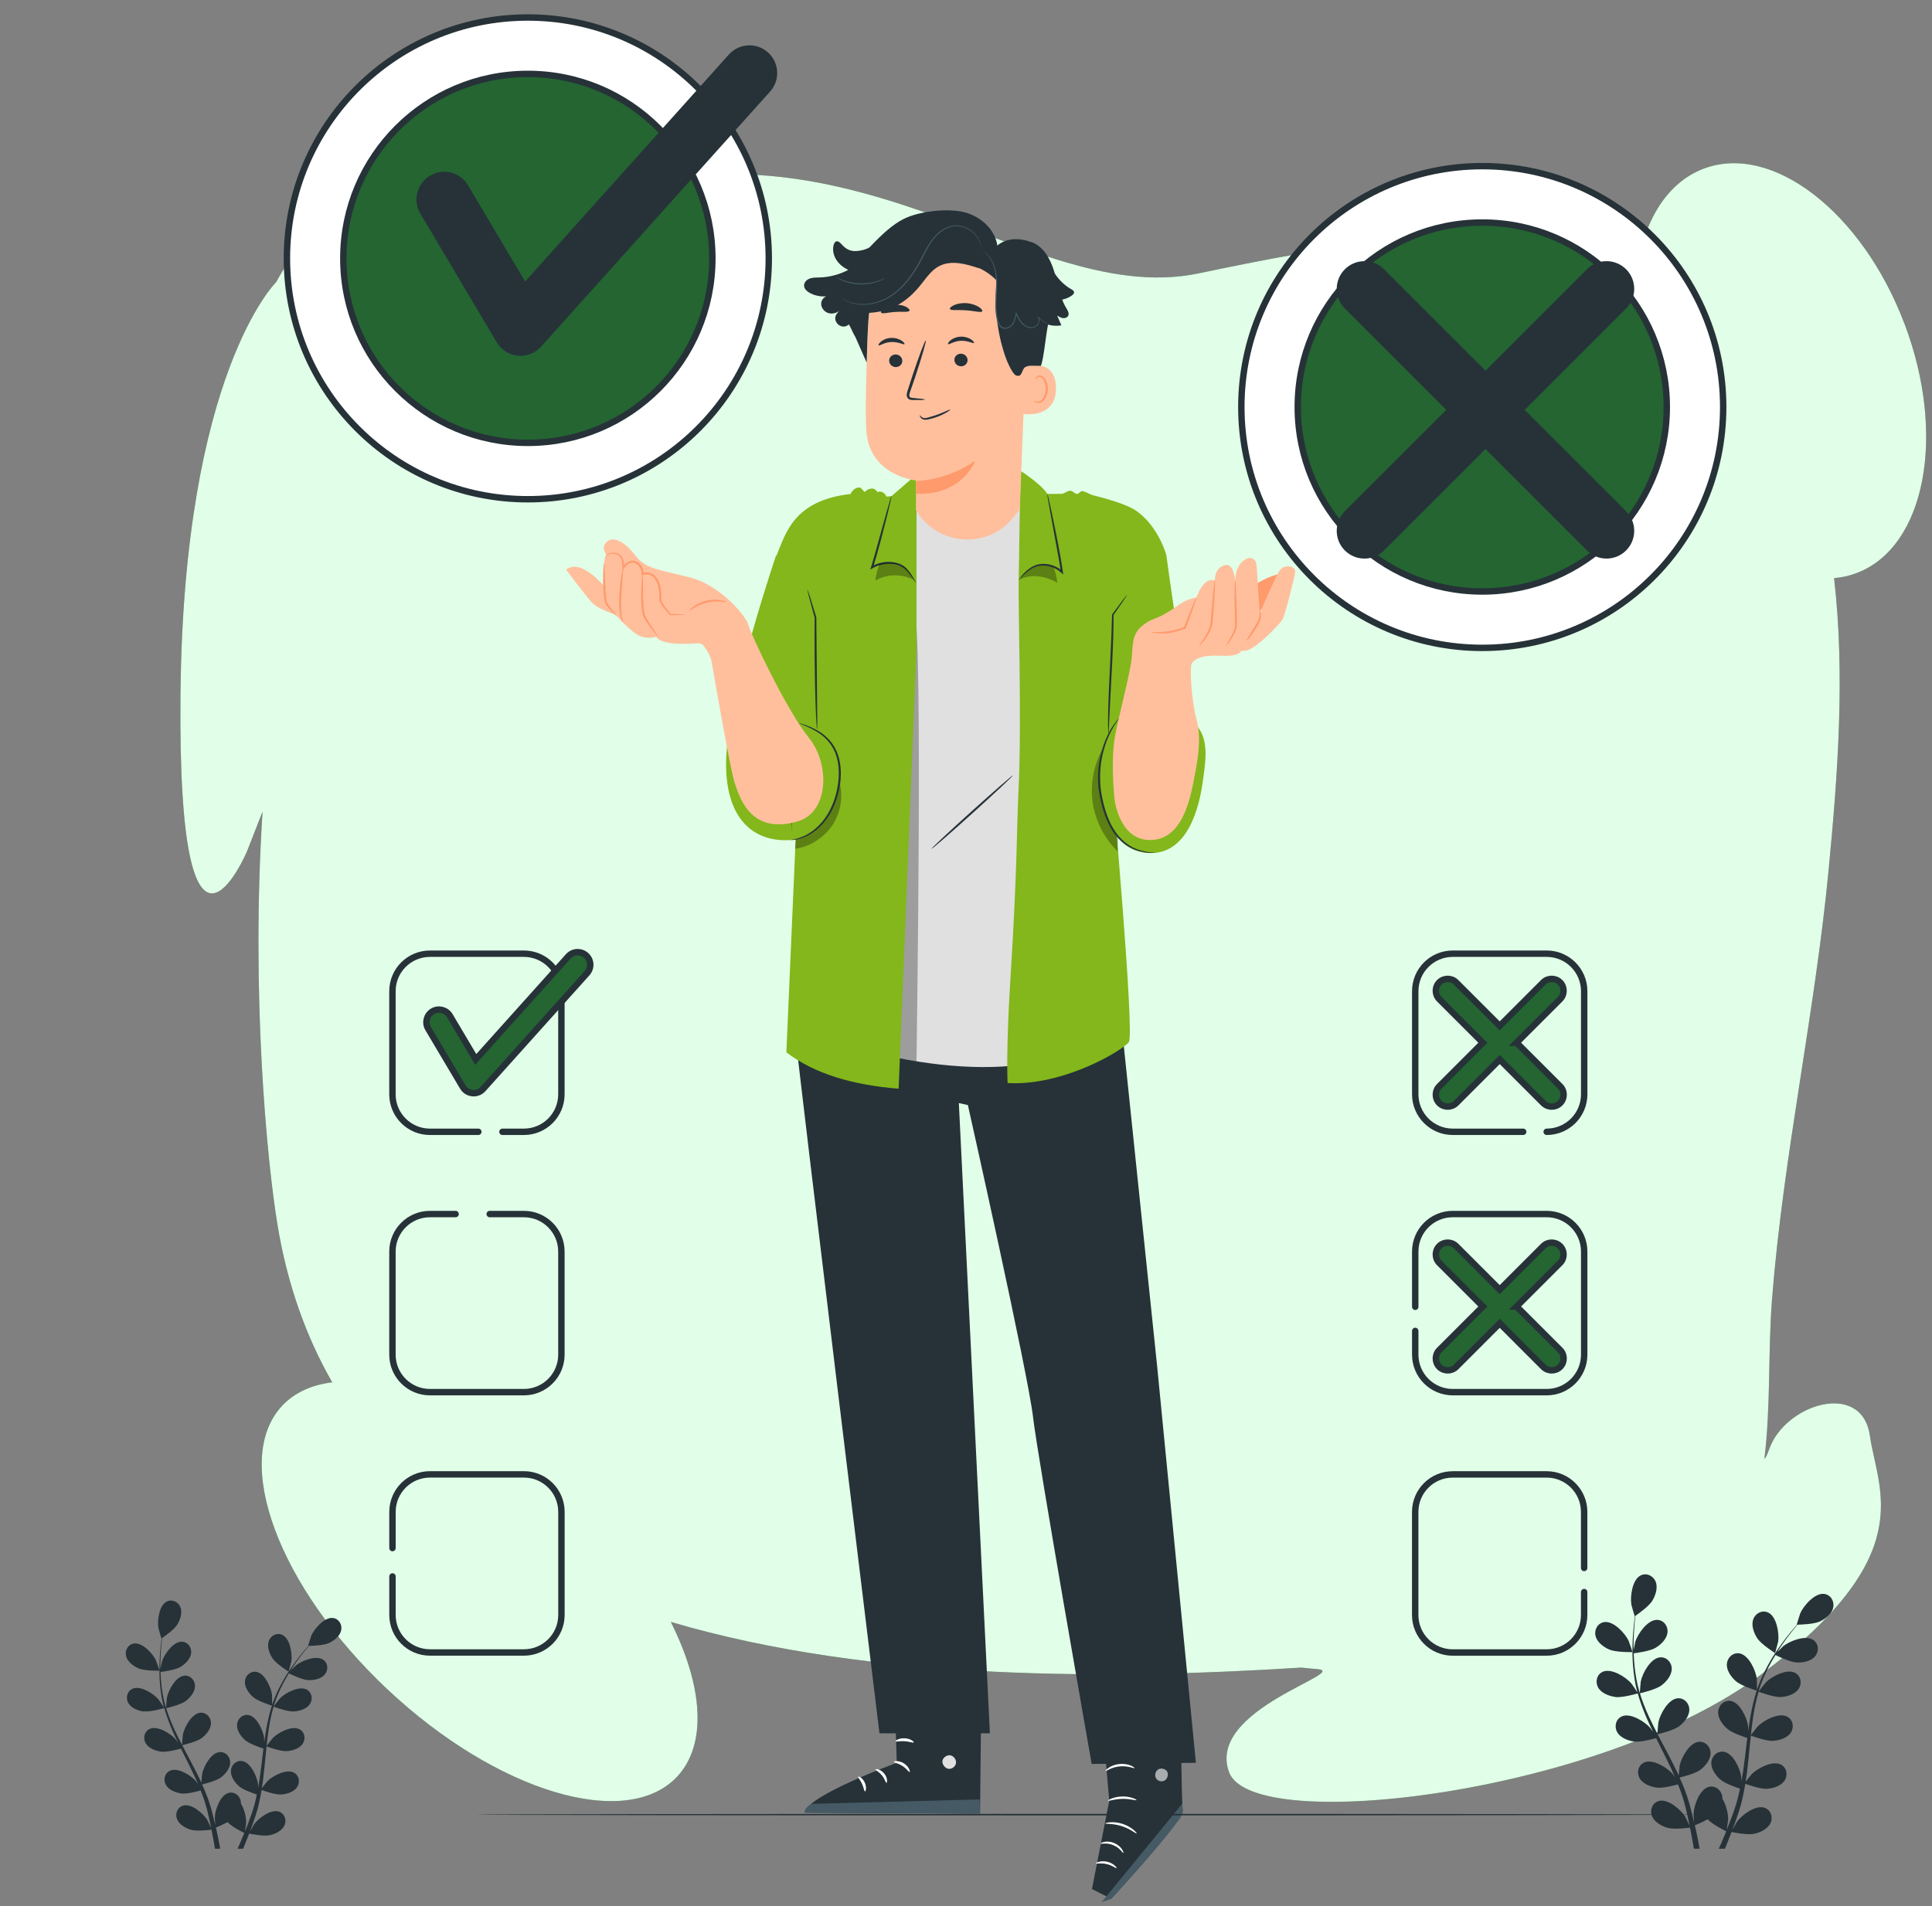 <svg width="381" height="376" viewBox="0 0 381 376" fill="none" xmlns="http://www.w3.org/2000/svg">
<rect x="0" y="0" width="381" height="376" fill="#808080" stroke="none"/>
<g clip-path="url(#clip0_141_5268)">
<path d="M375.568 63.863C367.235 41.834 349.496 28.142 335.957 33.277C328.935 35.94 324.425 43.155 322.864 52.543C295.878 41.614 260.55 48.886 236.393 53.921C200.158 61.477 162.412 13.108 101.02 45.861C96.24 48.41 91.899 51.57 87.956 55.249C87.956 48.587 86.36 42.125 81.076 38.454C68.203 29.499 54.479 55.625 54.479 55.625C54.479 55.625 36.209 73.499 35.592 136.93C34.975 200.36 48.706 167.942 48.706 167.942L51.777 160.095C49.465 195.879 52.628 228.88 54.72 241.584C56.664 253.408 60.38 263.698 65.515 272.667C61.486 273.171 58.096 274.677 55.642 277.297C45.614 287.999 54.926 313.053 76.43 333.257C97.942 353.461 123.503 361.159 133.532 350.457C139.532 344.051 138.603 332.504 132.283 319.935C172.377 331.759 220.159 331.261 256.635 328.939C257.848 329.074 258.869 329.174 259.621 329.223C266.933 329.749 237.691 337.063 242.393 349.612C247.096 362.16 316.013 353.794 347.347 330.267C378.675 306.74 370.32 294.192 368.752 283.213C367.185 272.234 352.043 276.942 348.908 285.826C348.482 287.041 348.17 287.63 347.95 287.737C349.22 277.319 348.667 266.333 349.44 256.44C351.653 228.098 357.873 200.083 360.596 171.762C362.383 153.221 363.915 133.209 361.688 114.042C363.206 113.907 364.703 113.587 366.142 113.04C379.689 107.906 383.909 85.877 375.575 63.856L375.568 63.863Z" fill="#246532"/>
<path d="M375.568 63.863C367.235 41.834 349.496 28.142 335.957 33.277C328.935 35.94 324.425 43.155 322.864 52.543C295.878 41.614 260.55 48.886 236.393 53.921C200.158 61.477 162.412 13.108 101.02 45.861C96.24 48.41 91.899 51.57 87.956 55.249C87.956 48.587 86.36 42.125 81.076 38.454C68.203 29.499 54.479 55.625 54.479 55.625C54.479 55.625 36.209 73.499 35.592 136.93C34.975 200.36 48.706 167.942 48.706 167.942L51.777 160.095C49.465 195.879 52.628 228.88 54.72 241.584C56.664 253.408 60.38 263.698 65.515 272.667C61.486 273.171 58.096 274.677 55.642 277.297C45.614 287.999 54.926 313.053 76.43 333.257C97.942 353.461 123.503 361.159 133.532 350.457C139.532 344.051 138.603 332.504 132.283 319.935C172.377 331.759 220.159 331.261 256.635 328.939C257.848 329.074 258.869 329.174 259.621 329.223C266.933 329.749 237.691 337.063 242.393 349.612C247.096 362.16 316.013 353.794 347.347 330.267C378.675 306.74 370.32 294.192 368.752 283.213C367.185 272.234 352.043 276.942 348.908 285.826C348.482 287.041 348.17 287.63 347.95 287.737C349.22 277.319 348.667 266.333 349.44 256.44C351.653 228.098 357.873 200.083 360.596 171.762C362.383 153.221 363.915 133.209 361.688 114.042C363.206 113.907 364.703 113.587 366.142 113.04C379.689 107.906 383.909 85.877 375.575 63.856L375.568 63.863Z" fill="#E1FFE8"/>
<path d="M176.301 329.929L176.848 347.725C176.848 347.725 158.942 354.256 158.724 357.56L193.269 357.74L193.558 329.976L176.301 329.937V329.929Z" fill="#263238"/>
<path d="M187.535 346.287C188.199 346.475 188.66 347.225 188.503 347.904C188.347 348.576 187.582 349.053 186.91 348.881C186.238 348.709 185.66 347.818 185.894 347.162C186.129 346.506 187.05 346.006 187.66 346.334" fill="#E0E0E0"/>
<path d="M193.269 357.74L193.191 354.943L160.099 355.818C160.099 355.818 158.56 356.482 158.724 357.56L193.269 357.74Z" fill="#455A64"/>
<path d="M176.285 347.544C176.285 347.716 177.137 347.794 177.957 348.341C178.801 348.865 179.223 349.599 179.379 349.536C179.535 349.505 179.285 348.497 178.278 347.849C177.27 347.193 176.246 347.388 176.285 347.544Z" fill="white"/>
<path d="M172.653 349.029C172.614 349.193 173.34 349.482 173.911 350.201C174.504 350.904 174.645 351.669 174.809 351.669C174.965 351.701 175.09 350.709 174.364 349.834C173.645 348.951 172.653 348.873 172.653 349.037V349.029Z" fill="white"/>
<path d="M170.574 353.357C170.73 353.396 170.965 352.552 170.535 351.623C170.113 350.693 169.316 350.326 169.246 350.467C169.152 350.607 169.66 351.099 169.996 351.873C170.355 352.631 170.402 353.341 170.566 353.357H170.574Z" fill="white"/>
<path d="M176.613 343.474C176.684 343.631 177.457 343.396 178.41 343.474C179.363 343.521 180.105 343.849 180.191 343.701C180.293 343.576 179.566 342.951 178.442 342.889C177.317 342.81 176.528 343.349 176.606 343.482L176.613 343.474Z" fill="white"/>
<path d="M219.127 374.544C222.205 371.185 233.47 358.779 233.244 357.217C232.986 355.404 232.775 334.444 232.775 334.444L216.885 333.757L218.752 355.217L215.339 372.622" fill="#263238"/>
<path d="M217.23 375.239L233.151 355.771L233.205 356.685C233.252 357.475 233.026 358.256 232.557 358.889C231.291 360.584 227.706 365.177 219.183 374.552" fill="#455A64"/>
<g opacity="0.6">
<path d="M228.291 349.115C227.775 349.522 227.65 350.35 228.041 350.881C228.424 351.412 229.268 351.545 229.791 351.146C230.314 350.748 230.494 349.764 230.049 349.279C229.603 348.795 228.611 348.693 228.205 349.201" fill="white"/>
</g>
<path d="M221.541 365.528C221.424 365.599 220.869 364.497 219.549 363.974C218.244 363.411 217.08 363.786 217.041 363.661C217.018 363.607 217.283 363.427 217.775 363.325C218.267 363.216 219.002 363.247 219.721 363.544C220.439 363.849 220.978 364.349 221.252 364.771C221.533 365.2 221.588 365.513 221.533 365.536L221.541 365.528Z" fill="white"/>
<path d="M220.19 368.505C220.096 368.606 219.362 367.95 218.229 367.7C217.104 367.427 216.159 367.7 216.112 367.567C216.042 367.458 217.05 366.943 218.339 367.239C219.628 367.528 220.307 368.435 220.198 368.505H220.19Z" fill="white"/>
<path d="M224.15 361.661C224.057 361.771 222.932 360.755 221.205 360.216C219.486 359.654 217.979 359.818 217.971 359.677C217.932 359.568 219.51 359.162 221.354 359.763C223.205 360.349 224.252 361.591 224.158 361.654L224.15 361.661Z" fill="white"/>
<path d="M224.127 355.084C224.08 355.217 222.861 354.795 221.307 354.842C219.76 354.865 218.557 355.334 218.502 355.201C218.44 355.099 219.635 354.396 221.299 354.365C222.963 354.326 224.189 354.974 224.127 355.084Z" fill="white"/>
<path d="M223.736 348.771C223.681 348.896 222.439 348.263 220.806 348.435C219.174 348.576 218.088 349.451 218.002 349.334C217.963 349.295 218.182 349.006 218.658 348.685C219.135 348.365 219.885 348.053 220.76 347.959C221.635 347.873 222.439 348.037 222.963 348.256C223.494 348.474 223.759 348.709 223.736 348.763V348.771Z" fill="white"/>
<path d="M220.776 347.24C220.776 347.24 220.682 346.959 220.698 346.428C220.714 345.904 220.815 345.131 221.206 344.256C221.409 343.842 221.62 343.311 222.206 342.99C222.495 342.826 222.94 342.857 223.213 343.123C223.487 343.381 223.588 343.732 223.612 344.068C223.674 345.435 222.589 346.826 221.065 347.123C219.534 347.389 218.081 346.599 217.393 345.459C217.237 345.162 217.128 344.795 217.268 344.42C217.409 344.045 217.839 343.865 218.151 343.904C218.8 343.959 219.222 344.303 219.612 344.553C220.393 345.1 220.893 345.701 221.19 346.131C221.487 346.568 221.589 346.842 221.565 346.849C221.495 346.912 220.956 345.826 219.425 344.826C219.042 344.6 218.597 344.311 218.136 344.295C217.909 344.287 217.722 344.389 217.651 344.576C217.581 344.756 217.643 345.021 217.776 345.256C218.354 346.185 219.682 346.904 220.971 346.662C222.26 346.428 223.213 345.201 223.167 344.1C223.151 343.834 223.065 343.576 222.917 343.428C222.768 343.279 222.549 343.256 222.362 343.35C221.956 343.545 221.706 344.014 221.495 344.404C220.69 346.045 220.862 347.256 220.768 347.24H220.776Z" fill="white"/>
<path d="M158.607 182.357C158.607 182.357 155.99 192.497 156.935 204.856C157.302 209.637 173.434 341.904 173.434 341.904H195.214L189.09 217.59L190.871 217.98C190.871 217.98 202.761 271.001 203.73 279.587C204.605 287.305 215.284 347.951 215.284 347.951L235.837 347.724L228.189 269.447L220.783 198.302L218.002 177.592L158.599 182.365L158.607 182.357Z" fill="#263238"/>
<path d="M161.129 204.357C181.207 211.279 207.588 214.755 221.119 201.42L216.736 100.347H165.606L161.129 204.357Z" fill="#E0E0E0"/>
<path d="M199.76 152.937C199.839 153.023 196.3 156.335 191.87 160.335C187.433 164.343 183.777 167.514 183.707 167.436C183.628 167.35 187.167 164.038 191.605 160.038C196.042 156.038 199.698 152.859 199.768 152.937H199.76Z" fill="#263238"/>
<path opacity="0.3" d="M180.738 209.356C180.738 209.356 182.027 124.477 180.324 120.337C178.621 116.197 172.535 208.122 173.067 208.122L180.738 209.356Z" fill="black"/>
<path d="M159.544 121.783L156.95 164.585L155.075 207.583C160.63 211.825 168.192 214.036 177.215 214.755L180.746 127.884V94.558L180.121 94.136L175.809 97.862L174.824 97.964C174.137 96.542 173.043 97.073 173.043 97.073C172.699 96.495 172.207 96.393 172.207 96.393C171.168 96.237 170.528 97.073 170.528 97.073L169.739 96.229C168.457 95.862 167.723 97.448 167.723 97.448C156.45 98.698 154.927 105.323 153.161 109.526L159.552 121.783H159.544Z" fill="#83B71B"/>
<path d="M162.841 122.626C162.724 122.986 161.763 147.086 161.763 147.086C161.763 147.086 164.403 149.844 163.442 153.437C162.481 157.031 160.732 165.327 155.974 165.695C149.302 166.202 143.061 162.312 143.186 150.32C143.303 138.329 153.052 109.525 153.052 109.525L164.528 117.666L162.849 122.626H162.841Z" fill="#83B71B"/>
<path d="M201.401 92.964C201.401 92.964 205.385 95.55 206.541 97.432L209.424 97.409C209.932 97.354 210.471 96.776 211.119 96.8C211.502 96.815 211.971 97.401 212.392 97.44C212.752 97.472 213.049 96.831 213.424 96.878C214.228 96.979 214.822 97.518 215.673 97.729C218.9 98.526 222.486 99.62 224.173 100.831C228.54 103.963 230.009 109.518 230.009 109.518C230.009 109.518 218.212 122.244 219.033 122.845C219.853 123.447 219.408 155.344 219.408 155.344C219.408 155.344 223.775 203.966 222.611 205.56C221.447 207.154 209.728 214.263 198.706 213.638C198.706 213.638 198.346 207.466 199.268 192.951C200.643 171.132 200.487 163.281 200.877 155.43C201.502 142.758 200.768 118.853 200.885 114.885C200.971 112.018 201.127 93.034 201.401 92.972V92.964Z" fill="#83B71B"/>
<g opacity="0.3">
<path d="M217.706 147.282C215.776 150.501 214.972 154.368 215.464 158.086C215.948 161.805 217.729 165.336 220.424 167.945V162.992L218.104 148.423L217.706 147.282Z" fill="black"/>
</g>
<path d="M230.009 109.51C230.009 109.51 234.134 140.625 236.282 143.492C238.43 146.367 237.72 150.422 237.165 154.367C236.556 158.687 234.399 168.944 226.189 168.241C221.884 167.874 219.33 164.757 217.861 160.109C215.314 152.047 218.619 142.524 218.611 140.336C218.603 138.149 216.018 121.829 216.322 120.97C216.627 120.111 230.009 109.51 230.009 109.51Z" fill="#83B71B"/>
<path d="M180.598 114.97C180.598 114.97 180.418 114.743 180.137 114.306C179.848 113.876 179.442 113.236 178.801 112.572C178.481 112.244 178.09 111.915 177.614 111.665C177.145 111.408 176.567 111.298 175.957 111.228C174.731 111.111 173.325 111.353 172.075 112.087L171.622 112.353L171.778 111.853C171.973 111.236 172.169 110.587 172.356 109.923C173.278 106.627 174.106 103.642 174.739 101.377C175.036 100.346 175.278 99.479 175.481 98.791C175.661 98.182 175.778 97.846 175.801 97.854C175.825 97.854 175.77 98.205 175.629 98.83C175.497 99.455 175.286 100.346 175.012 101.447C174.465 103.65 173.7 106.697 172.747 110.033C172.559 110.697 172.356 111.353 172.161 111.978L171.864 111.744C174.544 110.181 177.809 110.775 178.996 112.384C179.637 113.103 180.012 113.775 180.262 114.228C180.512 114.689 180.621 114.954 180.598 114.962V114.97Z" fill="#263238"/>
<g opacity="0.3">
<path d="M203.667 111.916C204.925 111.345 206.409 111.345 207.737 111.728L207.753 111.791C208.128 112.822 208.386 113.884 208.534 114.97C206.284 113.65 203.417 113.103 201.113 114.314C201.878 113.212 202.417 112.478 203.675 111.908L203.667 111.916Z" fill="black"/>
</g>
<path d="M200.877 114.479C200.877 114.479 200.987 114.229 201.284 113.83C201.581 113.44 202.057 112.885 202.768 112.323C203.127 112.041 203.549 111.768 204.057 111.549C204.565 111.33 205.166 111.221 205.783 111.229C207.026 111.229 208.432 111.682 209.549 112.674L209.221 112.846C209.096 111.963 208.932 111.034 208.768 110.073C208.135 106.627 207.572 103.51 207.135 101.143C206.947 100.065 206.791 99.151 206.658 98.433C206.557 97.792 206.51 97.433 206.533 97.425C206.565 97.425 206.658 97.769 206.807 98.401C206.955 99.034 207.166 99.948 207.408 101.089C207.893 103.362 208.533 106.502 209.158 110.002C209.322 110.963 209.486 111.893 209.604 112.791L209.674 113.33L209.275 112.963C208.244 112.033 206.94 111.58 205.776 111.565C204.588 111.502 203.627 112.01 202.916 112.526C201.495 113.58 200.924 114.526 200.87 114.471L200.877 114.479Z" fill="#263238"/>
<g opacity="0.3">
<path d="M165.474 154.016C162.857 153.75 160.146 154.774 158.349 156.688C156.553 158.602 155.717 161.383 156.146 163.969C156.279 163.898 157.029 163.602 157.029 163.602L156.803 167.43C159.763 167.023 162.638 165.133 164.255 162.617C165.872 160.102 166.333 156.875 165.474 154.008V154.016Z" fill="black"/>
</g>
<path d="M155.975 165.694C158.389 165.483 160.654 164.132 162.279 162.202C163.904 160.273 164.904 157.812 165.357 155.265C165.873 152.406 165.662 149.242 164.053 146.898C162.412 144.508 160.045 143.523 157.42 142.578" fill="#83B71B"/>
<path d="M157.42 142.578C157.42 142.578 157.857 142.672 158.623 142.937C159.381 143.219 160.49 143.617 161.716 144.406C162.935 145.187 164.248 146.461 165.013 148.273C165.779 150.07 165.974 152.257 165.693 154.46C165.404 156.663 164.724 158.71 163.763 160.382C162.81 162.069 161.568 163.343 160.365 164.163C159.162 164.999 158.021 165.389 157.232 165.561C156.834 165.647 156.521 165.686 156.31 165.694C156.1 165.71 155.982 165.702 155.982 165.694C155.982 165.655 156.428 165.616 157.193 165.405C157.959 165.194 159.053 164.772 160.201 163.929C161.349 163.101 162.537 161.843 163.443 160.194C164.357 158.554 165.013 156.554 165.294 154.406C165.568 152.257 165.388 150.14 164.677 148.414C163.966 146.679 162.732 145.437 161.568 144.641C160.396 143.844 159.31 143.398 158.576 143.078C157.834 142.766 157.42 142.594 157.435 142.57L157.42 142.578Z" fill="#263238"/>
<path d="M159.24 116.338C159.24 116.338 159.458 116.853 159.763 117.799C160.076 118.822 160.49 120.166 160.982 121.76V121.783V121.806C161.005 124.111 161.029 126.923 161.06 129.97C161.091 133.759 161.122 137.181 161.146 139.766C161.154 140.962 161.161 141.954 161.169 142.735C161.169 143.438 161.154 143.821 161.13 143.829C161.099 143.829 161.06 143.446 161.013 142.743C160.966 142.04 160.912 141.032 160.865 139.774C160.763 137.267 160.693 133.806 160.654 129.978C160.63 126.916 160.63 124.08 160.654 121.814V121.861C160.224 120.252 159.857 118.9 159.576 117.861C159.326 116.9 159.201 116.361 159.232 116.346L159.24 116.338Z" fill="#263238"/>
<path d="M222.306 117.275C222.306 117.275 222.08 117.689 221.603 118.4C221.08 119.165 220.392 120.158 219.572 121.353L219.603 121.267C219.611 123.728 219.517 126.993 219.338 130.563C219.135 134.438 218.955 137.946 218.814 140.586C218.76 141.813 218.713 142.828 218.674 143.625C218.642 144.344 218.603 144.742 218.58 144.742C218.549 144.742 218.533 144.344 218.517 143.625C218.502 142.906 218.51 141.867 218.533 140.578C218.58 138.008 218.744 134.462 218.939 130.54C219.119 126.978 219.252 123.72 219.299 121.267V121.212L219.33 121.173C220.197 120.009 220.916 119.04 221.478 118.298C221.994 117.626 222.291 117.259 222.314 117.275H222.306Z" fill="#263238"/>
<path d="M227.884 168.226C227.884 168.226 227.415 168.257 226.564 168.241C225.728 168.132 224.47 167.999 223.087 167.304C221.713 166.616 220.283 165.367 219.236 163.624C218.174 161.89 217.447 159.765 216.978 157.5C216.478 155.226 216.447 152.969 216.697 150.977C216.947 148.977 217.478 147.227 218.064 145.821C218.666 144.422 219.314 143.368 219.822 142.688C220.056 142.336 220.283 142.094 220.424 141.922C220.572 141.751 220.65 141.672 220.658 141.68C220.744 141.735 219.447 143.141 218.33 145.938C217.791 147.336 217.291 149.063 217.064 151.031C216.846 152.992 216.877 155.195 217.377 157.429C217.838 159.672 218.541 161.757 219.556 163.445C220.564 165.14 221.908 166.367 223.22 167.062C224.54 167.773 225.759 167.945 226.579 168.101C227.415 168.163 227.884 168.21 227.884 168.241V168.226Z" fill="#263238"/>
<g opacity="0.3">
<path d="M177.481 111.471C176.223 110.901 174.739 110.901 173.411 111.284L173.395 111.346C173.02 112.377 172.762 113.44 172.614 114.526C174.864 113.206 177.801 113.135 180.106 114.354C179.527 113.096 178.731 112.034 177.473 111.463L177.481 111.471Z" fill="black"/>
</g>
<path d="M188.276 47.895L187.401 47.935C178.582 48.294 171.512 55.38 171.168 64.199C170.848 72.41 170.598 80.417 170.832 84.808C171.316 93.885 180.644 94.784 180.644 94.784C180.667 94.784 180.628 97.94 180.621 100.612C184.847 107.76 194.979 108.494 199.987 101.862L201.104 100.455L202.479 65.668C202.901 56.2 197.745 48.06 188.269 47.903L188.276 47.895Z" fill="#FFBF9D"/>
<path d="M180.643 94.862C180.643 94.862 186.385 94.964 192.33 90.878C192.33 90.878 189.768 97.823 180.667 97.385L180.643 94.87V94.862Z" fill="#FF9A6C"/>
<path d="M175.347 71.152C175.347 71.84 175.933 72.402 176.651 72.41C177.37 72.418 177.948 71.871 177.94 71.184C177.94 70.496 177.354 69.934 176.636 69.926C175.917 69.918 175.339 70.465 175.347 71.152Z" fill="#263238"/>
<path d="M173.262 68.121C173.426 68.285 174.379 67.511 175.778 67.465C177.168 67.394 178.223 68.066 178.371 67.886C178.441 67.808 178.27 67.511 177.809 67.199C177.356 66.894 176.598 66.613 175.723 66.652C174.856 66.691 174.137 67.043 173.731 67.386C173.317 67.73 173.184 68.043 173.262 68.121Z" fill="#263238"/>
<path d="M188.214 70.996C188.214 71.684 188.8 72.246 189.519 72.254C190.237 72.262 190.816 71.715 190.808 71.027C190.808 70.34 190.222 69.777 189.503 69.77C188.784 69.762 188.206 70.309 188.214 70.996Z" fill="#263238"/>
<path d="M186.964 67.879C187.136 68.043 188.089 67.277 189.479 67.222C190.87 67.152 191.925 67.824 192.073 67.644C192.143 67.566 191.971 67.269 191.511 66.957C191.057 66.652 190.3 66.371 189.425 66.41C188.558 66.449 187.839 66.8 187.433 67.144C187.019 67.488 186.886 67.8 186.964 67.879Z" fill="#263238"/>
<path d="M182.394 78.816C182.394 78.737 181.527 78.62 180.113 78.503C179.753 78.48 179.417 78.425 179.347 78.183C179.253 77.925 179.386 77.542 179.542 77.112C179.839 76.238 180.152 75.316 180.488 74.355C181.792 70.425 182.722 67.207 182.566 67.152C182.409 67.097 181.222 70.238 179.917 74.167C179.605 75.136 179.308 76.058 179.019 76.941C178.902 77.355 178.691 77.823 178.894 78.347C179.003 78.612 179.269 78.792 179.503 78.847C179.738 78.909 179.933 78.901 180.113 78.909C181.534 78.925 182.409 78.894 182.409 78.816H182.394Z" fill="#263238"/>
<path d="M187.323 60.941C187.479 61.316 188.862 61.082 190.51 61.215C192.159 61.316 193.502 61.738 193.705 61.394C193.799 61.23 193.549 60.879 193.002 60.535C192.455 60.191 191.596 59.871 190.612 59.801C189.627 59.73 188.729 59.926 188.143 60.191C187.549 60.457 187.26 60.769 187.331 60.949L187.323 60.941Z" fill="#263238"/>
<path d="M173.754 61.676C174.058 61.981 175.183 61.606 176.55 61.535C177.917 61.426 179.081 61.645 179.339 61.309C179.449 61.145 179.253 60.832 178.738 60.551C178.23 60.27 177.386 60.059 176.449 60.121C175.511 60.184 174.707 60.504 174.246 60.848C173.777 61.192 173.629 61.528 173.761 61.676H173.754Z" fill="#263238"/>
<path d="M202.018 72.417C202.166 72.347 208.182 70.316 208.244 76.534C208.307 82.752 201.549 81.745 201.534 81.565C201.518 81.385 202.018 72.417 202.018 72.417Z" fill="#FFBF9D"/>
<path d="M203.909 78.98C203.909 78.98 204.018 79.058 204.198 79.136C204.378 79.215 204.682 79.269 205.01 79.144C205.667 78.894 206.206 77.847 206.229 76.73C206.237 76.168 206.112 75.629 205.909 75.183C205.713 74.73 205.417 74.418 205.088 74.355C204.76 74.285 204.526 74.48 204.448 74.66C204.37 74.832 204.409 74.957 204.378 74.973C204.362 74.988 204.245 74.871 204.292 74.613C204.315 74.488 204.385 74.34 204.534 74.223C204.682 74.098 204.901 74.035 205.127 74.059C205.604 74.09 206.042 74.527 206.268 75.012C206.518 75.504 206.674 76.105 206.659 76.738C206.627 77.988 206.002 79.168 205.104 79.441C204.667 79.558 204.299 79.433 204.112 79.285C203.917 79.136 203.885 78.996 203.909 78.98Z" fill="#FF9A6C"/>
<path d="M158.614 56.004C158.708 55.637 158.973 55.332 159.294 55.137C160.005 54.707 160.825 54.754 161.614 54.731C163.59 54.676 165.536 54.153 167.285 53.239C166.668 52.934 166.09 52.567 165.598 52.082C164.582 51.09 163.989 49.559 164.434 48.215C164.52 47.965 164.661 47.7 164.918 47.614C165.325 47.489 165.676 47.88 165.965 48.192C166.903 49.215 167.762 49.653 169.145 49.497C170.004 49.403 170.832 49.2 171.504 48.77C171.527 48.739 171.551 48.708 171.582 48.684C171.902 48.348 172.215 48.028 172.52 47.715C174.832 45.372 176.824 43.739 178.886 42.88C181.91 41.622 186.98 41.067 190.159 41.864C193.339 42.661 196.206 45.192 196.682 48.434C198.44 46.911 201.104 46.895 203.276 47.739L203.331 47.715C205.752 48.544 207.143 51.075 207.885 53.528C207.924 53.66 207.963 53.801 208.002 53.934C208.83 55.215 209.947 56.309 211.275 57.059C211.51 57.192 211.775 57.356 211.807 57.621C211.838 57.887 211.619 58.106 211.4 58.27C210.83 58.691 210.158 58.973 209.463 59.105C209.69 59.684 209.955 60.254 210.283 60.785C210.557 61.246 210.893 61.793 210.658 62.269C210.479 62.644 210.01 62.801 209.604 62.746C209.197 62.691 208.83 62.465 208.479 62.254C208.752 62.894 209.033 63.535 209.307 64.176C208.44 64.34 207.534 64.277 206.682 64.027C206.198 66.332 205.862 70.589 205.284 72.152C203.635 72.199 203.229 72.027 202.401 72.308C201.331 72.675 201.76 74.581 200.354 74.05C199.635 73.784 198.511 71.089 198.261 70.363C196.62 65.558 196.034 60.395 196.55 55.348C195.542 54.293 194.323 53.442 192.995 52.84L193.105 52.934C190.55 52.082 187.667 51.247 185.269 52.465C183.41 53.41 182.332 55.371 180.949 56.934C178.332 59.902 175.348 61.504 171.395 61.715C171.067 64.465 171.012 68.957 170.91 71.519L168.66 66.418V66.441C168.481 66.144 168.332 65.84 168.184 65.543L168.137 65.449C167.91 64.949 167.692 64.465 167.403 63.988C167.395 63.988 167.387 64.004 167.379 64.011C166.004 65.254 163.934 63.402 165.012 61.895C165.223 61.598 165.481 61.332 165.778 61.105C165.153 61.707 164.207 62.004 163.372 61.762C162.536 61.512 161.879 60.684 161.942 59.816C161.981 59.223 162.403 58.691 162.934 58.449C161.817 58.551 160.661 58.316 159.676 57.77C159.028 57.41 158.395 56.817 158.606 56.012L158.614 56.004Z" fill="#263238"/>
<path d="M193.83 49.505C193.83 49.505 194.213 49.739 194.752 50.333C195.283 50.919 195.885 51.942 196.182 53.341C196.33 54.036 196.432 54.817 196.44 55.653C196.455 56.489 196.393 57.387 196.346 58.34C196.299 59.286 196.237 60.286 196.315 61.325C196.354 61.84 196.416 62.371 196.541 62.895C196.658 63.41 196.807 63.973 197.197 64.418C197.51 64.778 198.033 64.934 198.486 64.832C198.94 64.746 199.346 64.496 199.635 64.168C200.213 63.481 200.346 62.606 200.486 61.84L200.299 61.864C200.619 62.543 200.947 63.223 201.432 63.762C201.908 64.301 202.557 64.653 203.213 64.707C203.541 64.731 203.869 64.676 204.15 64.535C204.439 64.395 204.642 64.153 204.783 63.903C204.916 63.645 204.986 63.364 204.971 63.09C204.955 62.817 204.846 62.567 204.674 62.387L204.58 62.473C205.291 63.262 206.041 63.684 206.549 63.918C206.806 64.035 207.017 64.106 207.158 64.145C207.299 64.184 207.377 64.2 207.377 64.2C207.377 64.2 207.306 64.168 207.174 64.114C207.041 64.059 206.838 63.981 206.58 63.856C206.08 63.606 205.353 63.176 204.674 62.387L204.58 62.473C204.892 62.793 204.916 63.364 204.658 63.825C204.525 64.051 204.338 64.262 204.088 64.387C203.838 64.512 203.541 64.559 203.236 64.535C202.635 64.481 202.025 64.153 201.58 63.637C201.127 63.121 200.807 62.465 200.494 61.785L200.361 61.496L200.307 61.809C200.166 62.575 200.025 63.41 199.494 64.028C199.229 64.325 198.861 64.551 198.463 64.621C198.065 64.699 197.643 64.575 197.369 64.27C197.026 63.887 196.877 63.356 196.76 62.848C196.643 62.332 196.572 61.817 196.541 61.309C196.471 60.286 196.518 59.294 196.565 58.348C196.612 57.403 196.666 56.497 196.643 55.653C196.627 54.801 196.518 54.013 196.354 53.309C196.033 51.895 195.401 50.856 194.838 50.278C194.268 49.7 193.854 49.513 193.854 49.513L193.83 49.505Z" fill="#455A64"/>
<path d="M165.77 58.684C165.77 58.684 165.794 58.707 165.84 58.746C165.903 58.793 165.981 58.84 166.067 58.911C166.168 58.981 166.293 59.067 166.458 59.153C166.614 59.239 166.793 59.348 167.012 59.442C167.864 59.832 169.223 60.215 170.918 60.098C172.598 59.981 174.606 59.364 176.387 58.004C178.191 56.676 179.762 54.731 181.043 52.512C181.691 51.403 182.222 50.27 182.8 49.216C183.379 48.161 184.019 47.192 184.8 46.419C185.574 45.646 186.472 45.068 187.402 44.794C187.863 44.653 188.331 44.614 188.785 44.622C189.238 44.638 189.66 44.724 190.05 44.849C190.839 45.106 191.48 45.528 191.964 45.974C192.448 46.419 192.777 46.888 193.003 47.294C193.425 48.13 193.456 48.661 193.487 48.653C193.487 48.653 193.487 48.622 193.48 48.559C193.464 48.481 193.448 48.395 193.433 48.278C193.386 48.036 193.277 47.684 193.073 47.255C192.855 46.833 192.527 46.349 192.042 45.888C191.55 45.427 190.909 44.981 190.097 44.708C189.691 44.575 189.253 44.482 188.785 44.458C188.324 44.45 187.831 44.482 187.347 44.63C186.378 44.903 185.449 45.497 184.652 46.278C183.847 47.067 183.191 48.052 182.605 49.114C182.011 50.169 181.488 51.309 180.847 52.403C179.574 54.606 178.027 56.528 176.254 57.848C174.504 59.2 172.543 59.817 170.887 59.95C169.223 60.082 167.879 59.731 167.028 59.364C166.168 58.996 165.762 58.661 165.747 58.684H165.77Z" fill="#455A64"/>
<path d="M164.895 54.692C164.895 54.692 165.004 54.786 165.223 54.919C165.442 55.051 165.77 55.223 166.192 55.395C166.614 55.575 167.137 55.739 167.731 55.88C168.324 56.005 168.988 56.098 169.692 56.114C170.395 56.122 171.059 56.059 171.66 55.958C172.254 55.84 172.785 55.7 173.215 55.536C173.644 55.38 173.98 55.223 174.207 55.098C174.434 54.973 174.551 54.903 174.543 54.887C174.527 54.848 174.027 55.114 173.168 55.395C172.738 55.536 172.215 55.669 171.629 55.762C171.043 55.856 170.387 55.911 169.699 55.903C169.012 55.887 168.363 55.801 167.778 55.684C167.192 55.559 166.676 55.411 166.254 55.247C165.403 54.934 164.918 54.645 164.895 54.684V54.692Z" fill="#455A64"/>
<path d="M181.382 81.918C181.447 81.864 181.603 82.287 182.115 82.443C182.375 82.517 182.684 82.467 183.071 82.346C183.453 82.242 183.872 82.117 184.304 81.976C186.042 81.409 187.346 80.684 187.404 80.788C187.461 80.876 186.215 81.775 184.433 82.362C183.986 82.514 183.558 82.623 183.158 82.706C182.776 82.803 182.349 82.85 182.019 82.713C181.691 82.584 181.523 82.343 181.451 82.186C181.37 82.022 181.359 81.921 181.381 81.91L181.382 81.918Z" fill="#263238"/>
<path d="M138.632 127.204C138.811 127.47 140.053 128.978 140.319 130.486C140.585 131.993 143.959 151.586 144.842 154.305C145.944 157.703 148.217 164.632 157.256 162.039C163.513 160.242 163.732 150.711 159.474 145.477C155.217 140.243 148.123 125.259 147.592 123.306C147.061 121.353 142.006 115.463 136.155 113.932C130.304 112.4 127.374 112.338 125.249 109.526C123.125 106.721 120.461 105.299 119.218 107.424C117.976 109.549 125.249 115.939 125.249 115.939L135.452 125.697L138.647 127.204H138.632Z" fill="#FFBF9D"/>
<path d="M119.062 115.549C119.062 115.549 114.554 110.041 111.625 112.361C111.625 112.361 115.437 117.455 116.718 118.845C118.007 120.236 121.351 121.212 121.351 121.212C121.351 121.212 124.695 125.072 126.499 125.587C128.304 126.103 129.436 125.587 129.436 125.587C129.436 125.587 129.491 126.462 132.319 126.876C135.147 127.29 142.662 126.517 142.662 126.517L147.303 122.626C147.303 122.626 144.983 118.744 141.428 118.642C137.874 118.541 135.249 121.267 135.249 121.267L132.163 121.212L130.257 118.744C130.257 118.744 130.624 112.252 126.757 112.978C126.757 112.978 126.616 110.9 124.976 110.697C123.327 110.494 122.867 112.189 122.867 112.189C122.867 112.189 123.21 109.635 121.82 109.119C120.429 108.604 119.757 109.221 119.351 109.94C118.937 110.658 119.07 115.549 119.07 115.549H119.062Z" fill="#FFBF9D"/>
<path d="M129.795 125.587C129.749 125.619 129.249 125.056 128.506 124.08C128.139 123.587 127.702 123.002 127.264 122.314C127.046 121.994 126.811 121.556 126.725 121.111C126.624 120.666 126.569 120.205 126.522 119.736C126.374 117.861 126.452 116.166 126.522 114.947C126.6 113.729 126.702 112.971 126.757 112.979C126.811 112.979 126.811 113.736 126.811 114.955C126.811 116.174 126.788 117.861 126.928 119.705C126.967 120.166 127.022 120.611 127.116 121.025C127.194 121.447 127.366 121.767 127.585 122.127C127.999 122.814 128.405 123.416 128.741 123.923C129.42 124.939 129.842 125.564 129.803 125.595L129.795 125.587Z" fill="#FF9A6C"/>
<path d="M122.867 122.83C122.867 122.83 122.468 122.322 122.296 121.345C122.109 120.377 122.054 119.01 122.125 117.525C122.273 114.541 122.757 112.174 122.867 112.19C122.976 112.205 122.679 114.596 122.531 117.541C122.461 119.017 122.476 120.353 122.586 121.298C122.679 122.259 122.929 122.791 122.875 122.83H122.867Z" fill="#FF9A6C"/>
<path d="M121.593 121.486C121.553 121.525 121.085 121.111 120.405 120.369C120.241 120.181 120.054 119.97 119.874 119.744C119.694 119.494 119.483 119.298 119.335 118.908C119.14 118.228 119.077 117.502 119.015 116.736C118.913 115.205 118.921 113.822 118.952 112.814C118.983 111.814 119.046 111.197 119.1 111.197C119.225 111.197 119.241 113.674 119.421 116.705C119.475 117.455 119.538 118.189 119.694 118.791C119.765 119.033 119.991 119.314 120.147 119.541C120.311 119.759 120.475 119.978 120.632 120.189C121.241 120.97 121.639 121.455 121.593 121.494V121.486Z" fill="#FF9A6C"/>
<path d="M135.249 121.259C135.249 121.259 134.96 121.306 134.428 121.314C133.819 121.314 133.061 121.33 132.155 121.337H132.093L132.054 121.283C131.475 120.572 130.608 119.736 130.038 118.533L130.022 118.494V118.455C130.022 117.533 130.046 116.517 129.772 115.517C129.632 115.025 129.413 114.533 129.085 114.119C128.757 113.689 128.327 113.385 127.788 113.322C127.452 113.275 127.108 113.322 126.78 113.4L126.546 113.463L126.53 113.221C126.499 112.721 126.398 112.229 126.148 111.846C125.905 111.455 125.53 111.182 125.109 111.041C124.718 110.885 124.288 111.01 123.937 111.229C123.585 111.447 123.296 111.76 123.101 112.096L122.812 112.604L122.781 112.025C122.734 111.135 122.679 110.276 122.218 109.768C121.757 109.268 121.07 109.174 120.585 109.252C120.085 109.33 119.742 109.565 119.539 109.752C119.343 109.94 119.265 110.072 119.249 110.065C119.242 110.065 119.281 109.908 119.468 109.682C119.656 109.463 120.007 109.174 120.554 109.065C121.077 108.955 121.843 109.002 122.429 109.58C123.007 110.19 123.062 111.119 123.132 112.01L122.812 111.939C123.031 111.549 123.343 111.19 123.749 110.924C124.14 110.658 124.71 110.486 125.241 110.682C125.726 110.838 126.202 111.166 126.499 111.643C126.796 112.111 126.913 112.666 126.952 113.213L126.702 113.025C127.069 112.932 127.46 112.885 127.866 112.939C128.507 113.002 129.085 113.416 129.429 113.885C129.796 114.353 130.03 114.892 130.179 115.432C130.468 116.51 130.421 117.556 130.405 118.478L130.39 118.4C130.913 119.564 131.725 120.377 132.304 121.142L132.202 121.087C133.108 121.127 133.866 121.158 134.467 121.189C134.999 121.22 135.288 121.252 135.288 121.275L135.249 121.259Z" fill="#FF9A6C"/>
<path d="M143.35 118.791C143.327 118.916 141.585 118.354 139.475 118.854C137.358 119.314 136.03 120.58 135.96 120.478C135.929 120.447 136.202 120.08 136.788 119.643C137.374 119.197 138.288 118.713 139.389 118.463C140.491 118.213 141.522 118.26 142.241 118.4C142.959 118.541 143.366 118.752 143.35 118.799V118.791Z" fill="#FF9A6C"/>
<path d="M253.228 113.268C252.806 113.073 252.314 113.174 251.868 113.307C249.814 113.916 247.908 114.948 246.158 116.19L247.665 121.385C248.251 120.26 250.978 118.783 251.931 117.948C252.884 117.112 253.814 116.073 253.915 114.807C253.97 114.206 253.767 113.518 253.22 113.26L253.228 113.268Z" fill="#FF9A6C"/>
<path d="M219.823 157.867C219.823 157.867 219.065 151.601 219.721 146.289C220.151 142.836 223.01 132.618 223.213 129.431C223.417 126.235 223.51 124.743 225.51 123.243C227.502 121.743 227.502 122.447 230.299 120.751C233.096 119.056 233.69 117.861 237.885 117.658C242.072 117.455 245.369 126.439 245.369 126.439C245.369 126.439 245.166 128.337 244.369 128.837C243.572 129.337 242.572 129.438 240.08 129.337C237.588 129.235 235.088 129.837 234.893 131.329C234.697 132.821 234.994 138.313 235.986 142.008C236.986 145.703 236.189 149.992 235.486 153.586C234.791 157.179 233.346 165.023 227.604 165.655C220.862 166.405 219.823 157.874 219.823 157.874V157.867Z" fill="#FFBF9D"/>
<path d="M230.034 124.767C230.034 124.767 233.135 124.454 233.658 123.845C234.182 123.236 235.9 117.259 236.877 115.892C237.853 114.525 238.518 114.252 239.572 114.478C239.572 114.478 239.432 111.799 241.845 111.416C241.845 111.416 243.353 111.182 243.595 114.814C243.595 114.814 243.338 111.361 245.9 110.182C246.525 109.893 247.283 110.111 247.587 110.729C247.65 110.861 247.705 111.01 247.736 111.166C247.892 111.994 248.095 115.838 248.095 115.838C248.095 115.838 248.376 121.072 248.455 120.845C248.533 120.619 251.681 113.572 252.126 112.893C252.525 112.291 252.868 111.627 254.353 111.736C254.837 111.775 255.259 112.096 255.407 112.564C255.454 112.713 255.321 113.478 255.275 113.682C254.782 115.681 253.446 121.275 252.923 122.189C252.4 123.095 247.58 128.181 245.611 128.345C243.642 128.509 242.51 128.353 242.51 128.353L230.018 124.767H230.034Z" fill="#FFBF9D"/>
<path d="M236.447 127.392C236.401 127.353 236.9 126.775 237.549 125.736C237.861 125.212 238.229 124.58 238.486 123.83C238.619 123.455 238.705 123.056 238.752 122.627C238.783 122.181 238.822 121.728 238.854 121.259C239.002 119.385 239.158 117.689 239.283 116.455C239.416 115.228 239.525 114.471 239.58 114.471C239.635 114.471 239.627 115.236 239.572 116.471C239.51 117.705 239.4 119.408 239.26 121.291C239.221 121.759 239.182 122.213 239.15 122.666C239.096 123.119 238.994 123.564 238.846 123.955C238.557 124.744 238.15 125.376 237.799 125.892C237.08 126.915 236.494 127.431 236.455 127.392H236.447Z" fill="#FF9A6C"/>
<path d="M243.58 114.463C243.634 114.463 243.705 115.213 243.759 116.424C243.822 117.635 243.876 119.314 243.908 121.166C243.908 121.627 243.923 122.08 243.931 122.517C243.931 122.947 243.978 123.384 243.876 123.822C243.673 124.65 243.291 125.283 242.97 125.806C242.314 126.845 241.798 127.4 241.759 127.368C241.712 127.329 242.142 126.712 242.72 125.658C243.001 125.134 243.345 124.486 243.509 123.744C243.587 123.392 243.533 122.978 243.533 122.533C243.525 122.095 243.509 121.642 243.501 121.181C243.462 119.33 243.455 117.65 243.47 116.432C243.486 115.213 243.517 114.463 243.58 114.463Z" fill="#FF9A6C"/>
<path d="M248.384 120.337C248.431 120.314 248.642 120.681 248.658 121.329C248.658 121.657 248.634 122.032 248.486 122.454C248.329 122.853 248.119 123.259 247.876 123.665C246.892 125.298 245.908 126.47 245.822 126.407C245.728 126.337 246.564 125.056 247.525 123.454C247.759 123.056 247.986 122.665 248.142 122.313C248.283 121.97 248.353 121.61 248.376 121.321C248.431 120.728 248.337 120.36 248.392 120.345L248.384 120.337Z" fill="#FF9A6C"/>
<path d="M227.026 124.728C227.026 124.556 230.018 125.072 233.432 123.704C233.486 123.689 233.541 123.665 233.596 123.65L233.471 123.767C234.104 122.103 234.705 120.619 235.15 119.548C235.596 118.478 235.9 117.83 235.947 117.853C236.002 117.877 235.791 118.556 235.408 119.65C235.025 120.744 234.479 122.251 233.846 123.915L233.814 124.001L233.729 124.033C233.674 124.048 233.619 124.072 233.564 124.087C232.697 124.376 231.861 124.618 231.08 124.782C230.299 124.954 229.557 124.97 228.963 124.954C227.76 124.915 227.034 124.783 227.034 124.728H227.026Z" fill="#FF9A6C"/>
<path d="M317.372 325.383C318.692 325.961 321.926 325.89 321.926 325.89C321.957 325.89 321.231 323.773 321.168 323.648C320.458 322.164 318.215 319.719 316.395 319.961C315.083 320.141 314.348 321.453 314.645 322.695C314.95 323.961 316.247 324.898 317.372 325.39V325.383Z" fill="#263238"/>
<path d="M318.488 334.741C319.856 334.944 322.746 334.108 322.973 334.038C323.426 335.655 324.027 337.272 324.722 338.882C325.121 339.803 325.551 340.71 325.988 341.624C325.722 341.241 325.488 340.897 325.449 340.85C324.371 339.608 321.566 337.835 319.871 338.553C318.652 339.069 318.293 340.53 318.902 341.647C319.527 342.788 321.027 343.35 322.238 343.53C323.473 343.709 325.941 343.045 326.597 342.858C326.769 343.202 326.941 343.553 327.113 343.897C327.949 345.561 328.785 347.217 329.566 348.865C329.839 349.444 330.089 350.029 330.339 350.607C330.105 350.264 329.902 349.983 329.871 349.936C328.793 348.694 325.988 346.92 324.293 347.639C323.074 348.155 322.715 349.615 323.324 350.732C323.949 351.873 325.449 352.436 326.668 352.615C327.847 352.787 330.136 352.193 330.91 351.982C331.144 352.584 331.386 353.193 331.589 353.787C331.722 354.193 331.871 354.584 331.98 354.998C332.097 355.412 332.207 355.818 332.324 356.224C332.511 357.013 332.714 357.818 332.878 358.591C332.996 359.131 333.097 359.638 333.206 360.154C332.941 359.576 332.394 358.443 332.339 358.357C331.464 356.967 328.957 354.787 327.176 355.248C325.887 355.576 325.316 356.967 325.754 358.162C326.199 359.381 327.597 360.17 328.769 360.529C330.066 360.927 332.925 360.56 333.285 360.513C333.456 361.365 333.613 362.201 333.753 362.99C333.855 363.576 333.949 364.138 334.035 364.677H335.183C335.074 364.076 334.956 363.451 334.824 362.794C334.652 361.927 334.456 360.998 334.238 360.052C334.456 359.966 335.675 359.474 336.753 358.865C337.698 359.888 340.112 361.076 340.425 361.232C340.097 362.037 339.769 362.826 339.448 363.56C339.276 363.951 339.112 364.318 338.948 364.677H340.159C340.253 364.443 340.355 364.224 340.448 363.982C340.784 363.162 341.128 362.279 341.472 361.373C341.815 361.443 344.651 362.021 345.971 361.724C347.167 361.451 348.62 360.779 349.159 359.591C349.682 358.435 349.213 357.006 347.956 356.584C346.214 355.998 343.55 357.982 342.573 359.302C342.518 359.381 341.987 360.295 341.659 360.88C341.8 360.505 341.94 360.146 342.073 359.763C342.354 359.006 342.604 358.24 342.886 357.412C343.003 357.013 343.128 356.607 343.253 356.193C343.386 355.787 343.472 355.342 343.581 354.92C343.815 353.92 344.011 352.904 344.182 351.865C344.847 352.107 347.221 352.936 348.456 352.85C349.682 352.764 351.213 352.311 351.924 351.225C352.62 350.162 352.37 348.67 351.19 348.069C349.557 347.225 346.62 348.779 345.456 349.943C345.386 350.014 344.643 350.943 344.245 351.459C344.339 350.834 344.44 350.217 344.518 349.584C344.745 347.756 344.917 345.905 345.097 344.053C345.151 343.483 345.214 342.92 345.276 342.358C345.511 342.444 348.315 343.491 349.69 343.389C350.917 343.303 352.448 342.85 353.159 341.764C353.854 340.702 353.604 339.217 352.424 338.608C350.792 337.764 347.854 339.319 346.69 340.483C346.604 340.569 345.534 341.905 345.284 342.256C345.417 341.014 345.557 339.772 345.745 338.561C346.003 336.882 346.354 335.257 346.807 333.702C346.917 333.741 349.838 334.843 351.245 334.749C352.471 334.663 354.002 334.21 354.713 333.124C355.408 332.062 355.159 330.577 353.979 329.968C352.346 329.124 349.409 330.679 348.245 331.843C348.151 331.937 347.01 333.366 346.815 333.647C346.839 333.554 346.862 333.46 346.885 333.366C347.393 331.71 348.089 330.171 348.815 328.765C349.237 327.945 349.682 327.187 350.128 326.46C350.651 326.718 353.049 327.89 354.33 327.937C355.557 327.984 357.135 327.71 357.955 326.702C358.76 325.718 358.682 324.218 357.572 323.484C356.041 322.468 352.955 323.687 351.666 324.71C351.596 324.765 350.948 325.413 350.487 325.89C350.698 325.562 350.901 325.226 351.112 324.913C351.885 323.757 352.659 322.742 353.354 321.843C353.752 321.336 354.127 320.89 354.479 320.476C355.127 320.468 357.729 320.382 358.869 319.851C359.979 319.328 361.252 318.359 361.518 317.086C361.783 315.844 361.018 314.547 359.697 314.406C357.869 314.211 355.69 316.719 355.026 318.218C354.971 318.351 354.299 320.484 354.33 320.484C354.33 320.484 354.362 320.484 354.369 320.484C354.026 320.875 353.659 321.304 353.268 321.773C352.549 322.656 351.752 323.656 350.956 324.804C350.151 325.952 349.315 327.218 348.557 328.632C347.792 330.046 347.057 331.577 346.503 333.249C346.503 333.265 346.495 333.288 346.487 333.304C346.495 332.765 346.471 331.257 346.456 331.14C346.245 329.507 344.878 326.484 343.065 326.148C341.761 325.906 340.659 326.929 340.55 328.195C340.44 329.491 341.386 330.788 342.3 331.601C343.331 332.522 346.198 333.413 346.425 333.483C345.917 335.077 345.518 336.764 345.214 338.483C345.042 339.467 344.893 340.467 344.761 341.467C344.761 340.999 344.745 340.585 344.737 340.522C344.526 338.889 343.159 335.866 341.347 335.53C340.042 335.288 338.941 336.311 338.831 337.577C338.722 338.874 339.667 340.171 340.581 340.983C341.511 341.811 343.94 342.624 344.581 342.827C344.534 343.209 344.479 343.592 344.432 343.983C344.214 345.834 344.003 347.678 343.737 349.475C343.643 350.108 343.526 350.733 343.417 351.357C343.417 350.943 343.401 350.592 343.393 350.545C343.183 348.912 341.815 345.889 340.003 345.553C338.698 345.311 337.597 346.334 337.487 347.6C337.378 348.897 338.323 350.193 339.237 351.006C340.12 351.795 342.362 352.568 343.128 352.818C342.995 353.451 342.862 354.092 342.698 354.701C342.581 355.115 342.495 355.521 342.354 355.928C342.222 356.334 342.097 356.74 341.964 357.138C341.69 357.896 341.409 358.685 341.12 359.42C340.925 359.935 340.73 360.42 340.526 360.904C340.628 360.271 340.792 359.029 340.8 358.927C340.823 357.834 340.44 356.06 339.667 354.81C339.667 354.646 339.667 354.49 339.636 354.326C339.433 353.068 338.253 352.139 336.972 352.475C335.191 352.951 334.066 356.068 333.98 357.717C333.98 357.81 334.035 358.873 334.089 359.537C333.995 359.146 333.917 358.771 333.824 358.373C333.636 357.584 333.425 356.803 333.206 355.967C333.081 355.568 332.964 355.162 332.839 354.748C332.722 354.342 332.55 353.92 332.41 353.506C332.058 352.545 331.652 351.584 331.23 350.631C331.917 350.467 334.355 349.842 335.331 349.092C336.308 348.342 337.339 347.123 337.331 345.819C337.323 344.545 336.3 343.444 334.98 343.584C333.152 343.78 331.558 346.701 331.23 348.311C331.207 348.412 331.097 349.592 331.05 350.24C330.793 349.67 330.527 349.092 330.246 348.522C329.425 346.873 328.55 345.233 327.675 343.592C327.41 343.092 327.152 342.584 326.886 342.085C327.129 342.03 330.043 341.35 331.144 340.514C332.121 339.764 333.152 338.546 333.144 337.241C333.136 335.968 332.113 334.866 330.793 335.007C328.964 335.202 327.371 338.124 327.043 339.733C327.019 339.858 326.863 341.553 326.847 341.991C326.269 340.881 325.707 339.772 325.191 338.655C324.48 337.116 323.871 335.561 323.394 334.015C323.512 333.991 326.551 333.296 327.675 332.437C328.652 331.687 329.683 330.468 329.675 329.163C329.668 327.89 328.644 326.788 327.324 326.929C325.496 327.124 323.902 330.046 323.574 331.655C323.551 331.78 323.387 333.608 323.379 333.944C323.348 333.851 323.309 333.757 323.285 333.671C322.793 332.015 322.527 330.343 322.355 328.773C322.254 327.859 322.207 326.976 322.176 326.124C322.754 326.054 325.402 325.702 326.496 325.038C327.543 324.406 328.707 323.296 328.839 322.007C328.972 320.742 328.074 319.531 326.746 319.531C324.902 319.531 323.004 322.25 322.496 323.812C322.465 323.898 322.285 324.796 322.16 325.445C322.16 325.054 322.137 324.656 322.145 324.288C322.145 322.898 322.238 321.625 322.324 320.492C322.379 319.851 322.441 319.273 322.504 318.734C323.035 318.367 325.168 316.867 325.824 315.789C326.465 314.742 326.988 313.227 326.511 312.016C326.043 310.828 324.691 310.172 323.512 310.781C321.879 311.625 321.449 314.922 321.715 316.539C321.738 316.679 322.355 318.828 322.387 318.812C322.387 318.812 322.41 318.797 322.418 318.789C322.348 319.304 322.277 319.867 322.207 320.476C322.098 321.601 321.98 322.882 321.949 324.281C321.91 325.679 321.91 327.195 322.059 328.796C322.199 330.398 322.434 332.077 322.894 333.78C322.894 333.796 322.91 333.819 322.91 333.835C322.621 333.382 321.77 332.132 321.691 332.046C320.613 330.804 317.809 329.03 316.114 329.749C314.895 330.265 314.536 331.726 315.145 332.843C315.77 333.983 317.27 334.546 318.481 334.725L318.488 334.741Z" fill="#263238"/>
<path d="M350.058 326.093C350.058 326.093 350.644 323.945 350.667 323.804C350.894 322.179 350.378 318.898 348.714 318.094C347.519 317.516 346.183 318.211 345.753 319.406C345.308 320.625 345.87 322.125 346.542 323.156C347.323 324.367 350.058 326.086 350.065 326.093H350.058Z" fill="#263238"/>
<path d="M27.324 329.101C28.519 329.624 31.449 329.554 31.449 329.554C31.48 329.554 30.816 327.64 30.761 327.523C30.121 326.179 28.089 323.96 26.441 324.187C25.254 324.351 24.59 325.538 24.855 326.656C25.129 327.804 26.3 328.648 27.324 329.093V329.101Z" fill="#263238"/>
<path d="M28.332 337.569C29.574 337.749 32.183 336.991 32.394 336.929C32.808 338.389 33.347 339.858 33.98 341.311C34.339 342.139 34.73 342.967 35.128 343.795C34.894 343.444 34.675 343.139 34.636 343.092C33.66 341.967 31.121 340.366 29.582 341.014C28.472 341.483 28.152 342.803 28.707 343.819C29.277 344.85 30.628 345.358 31.73 345.522C32.847 345.686 35.089 345.084 35.675 344.92C35.831 345.233 35.988 345.553 36.144 345.866C36.902 347.373 37.659 348.873 38.362 350.365C38.612 350.889 38.831 351.42 39.058 351.943C38.847 351.631 38.667 351.373 38.636 351.334C37.659 350.209 35.12 348.608 33.581 349.256C32.472 349.725 32.152 351.045 32.706 352.061C33.277 353.092 34.628 353.6 35.73 353.764C36.792 353.92 38.87 353.381 39.566 353.186C39.784 353.732 39.995 354.279 40.183 354.818C40.3 355.193 40.441 355.537 40.534 355.92C40.636 356.295 40.745 356.662 40.847 357.029C41.019 357.74 41.198 358.474 41.347 359.177C41.456 359.662 41.55 360.131 41.644 360.591C41.401 360.068 40.909 359.045 40.862 358.967C40.073 357.709 37.8 355.74 36.183 356.146C35.019 356.443 34.495 357.701 34.894 358.787C35.3 359.888 36.558 360.599 37.628 360.927C38.8 361.287 41.394 360.959 41.714 360.912C41.87 361.685 42.011 362.443 42.136 363.154C42.229 363.685 42.315 364.193 42.394 364.677H43.432C43.331 364.13 43.229 363.568 43.112 362.974C42.956 362.185 42.776 361.349 42.581 360.49C42.776 360.412 43.878 359.966 44.862 359.42C45.714 360.341 47.901 361.427 48.182 361.56C47.885 362.294 47.589 362.998 47.3 363.662C47.143 364.013 46.995 364.349 46.846 364.677H47.94C48.026 364.466 48.112 364.263 48.206 364.044C48.51 363.302 48.823 362.505 49.135 361.685C49.448 361.748 52.018 362.271 53.213 362.005C54.299 361.763 55.612 361.146 56.096 360.076C56.572 359.029 56.143 357.732 55.01 357.349C53.432 356.818 51.018 358.615 50.135 359.81C50.081 359.881 49.604 360.709 49.307 361.24C49.432 360.904 49.557 360.576 49.682 360.232C49.932 359.545 50.166 358.849 50.416 358.107C50.526 357.74 50.635 357.373 50.745 357.006C50.862 356.638 50.94 356.24 51.041 355.849C51.26 354.943 51.432 354.021 51.588 353.084C52.19 353.303 54.338 354.053 55.455 353.975C56.565 353.896 57.955 353.49 58.596 352.506C59.229 351.537 59.002 350.194 57.932 349.647C56.447 348.881 53.791 350.295 52.737 351.342C52.674 351.404 52.002 352.248 51.635 352.717C51.721 352.154 51.815 351.592 51.885 351.022C52.088 349.365 52.245 347.686 52.409 346.014C52.456 345.498 52.51 344.991 52.565 344.483C52.776 344.561 55.315 345.506 56.565 345.42C57.674 345.342 59.065 344.936 59.705 343.952C60.33 342.983 60.111 341.639 59.041 341.092C57.557 340.327 54.901 341.733 53.846 342.788C53.768 342.866 52.799 344.077 52.573 344.397C52.69 343.272 52.823 342.147 52.995 341.053C53.229 339.538 53.541 338.061 53.955 336.647C54.057 336.686 56.697 337.686 57.979 337.593C59.088 337.514 60.478 337.108 61.119 336.124C61.744 335.155 61.525 333.812 60.455 333.265C58.971 332.499 56.315 333.913 55.26 334.96C55.174 335.046 54.143 336.343 53.971 336.593C53.995 336.507 54.01 336.421 54.041 336.335C54.502 334.835 55.127 333.444 55.783 332.171C56.166 331.429 56.565 330.741 56.971 330.077C57.447 330.312 59.619 331.366 60.775 331.413C61.885 331.46 63.314 331.202 64.056 330.296C64.791 329.405 64.713 328.046 63.713 327.382C62.322 326.46 59.533 327.57 58.369 328.499C58.307 328.546 57.721 329.132 57.299 329.562C57.486 329.265 57.674 328.96 57.861 328.679C58.557 327.632 59.26 326.71 59.893 325.898C60.252 325.445 60.588 325.038 60.908 324.656C61.494 324.648 63.853 324.578 64.885 324.093C65.892 323.617 67.041 322.742 67.283 321.586C67.517 320.461 66.83 319.289 65.635 319.156C63.978 318.976 62.01 321.25 61.4 322.609C61.346 322.726 60.744 324.656 60.768 324.656C60.768 324.656 60.799 324.656 60.807 324.656C60.494 325.015 60.158 325.398 59.807 325.828C59.158 326.624 58.432 327.531 57.713 328.57C56.986 329.609 56.229 330.749 55.541 332.03C54.846 333.312 54.182 334.694 53.682 336.21C53.682 336.225 53.674 336.249 53.666 336.265C53.674 335.772 53.651 334.413 53.643 334.304C53.448 332.827 52.213 330.085 50.573 329.788C49.393 329.57 48.393 330.499 48.299 331.648C48.206 332.819 49.057 333.991 49.885 334.733C50.823 335.569 53.416 336.374 53.62 336.444C53.159 337.889 52.799 339.413 52.526 340.975C52.37 341.866 52.237 342.772 52.112 343.678C52.112 343.256 52.096 342.881 52.088 342.827C51.893 341.35 50.659 338.608 49.018 338.311C47.839 338.093 46.839 339.022 46.745 340.163C46.651 341.335 47.503 342.506 48.331 343.249C49.174 343.999 51.37 344.733 51.956 344.92C51.916 345.272 51.87 345.616 51.823 345.967C51.62 347.639 51.432 349.311 51.19 350.943C51.104 351.522 51.002 352.084 50.901 352.647C50.901 352.272 50.885 351.959 50.877 351.904C50.682 350.428 49.448 347.686 47.807 347.389C46.628 347.17 45.628 348.092 45.534 349.248C45.44 350.42 46.292 351.592 47.12 352.334C47.925 353.053 49.948 353.748 50.643 353.975C50.518 354.553 50.401 355.123 50.26 355.678C50.151 356.053 50.081 356.42 49.948 356.787C49.831 357.154 49.713 357.521 49.596 357.881C49.346 358.568 49.089 359.279 48.831 359.943C48.651 360.404 48.471 360.849 48.299 361.287C48.393 360.716 48.542 359.591 48.542 359.498C48.565 358.506 48.214 356.904 47.51 355.771C47.51 355.623 47.51 355.482 47.487 355.334C47.307 354.193 46.237 353.35 45.073 353.662C43.464 354.092 42.44 356.92 42.362 358.404C42.362 358.49 42.417 359.451 42.464 360.052C42.386 359.701 42.308 359.357 42.222 358.998C42.05 358.287 41.862 357.576 41.659 356.818C41.55 356.451 41.44 356.084 41.323 355.717C41.222 355.349 41.065 354.967 40.933 354.592C40.612 353.725 40.245 352.85 39.862 351.99C40.487 351.842 42.69 351.279 43.581 350.6C44.464 349.92 45.401 348.819 45.393 347.639C45.386 346.483 44.456 345.491 43.261 345.616C41.605 345.795 40.167 348.436 39.862 349.897C39.847 349.99 39.745 351.061 39.706 351.647C39.472 351.131 39.237 350.608 38.98 350.092C38.237 348.6 37.441 347.116 36.652 345.623C36.409 345.17 36.175 344.709 35.941 344.256C36.159 344.202 38.8 343.592 39.792 342.834C40.675 342.155 41.612 341.053 41.605 339.874C41.597 338.725 40.667 337.725 39.472 337.85C37.816 338.03 36.378 340.671 36.074 342.131C36.05 342.241 35.909 343.78 35.894 344.178C35.37 343.17 34.863 342.17 34.394 341.155C33.753 339.757 33.199 338.35 32.769 336.952C32.87 336.929 35.628 336.304 36.644 335.522C37.526 334.843 38.464 333.741 38.456 332.562C38.448 331.413 37.519 330.413 36.324 330.538C34.667 330.718 33.23 333.358 32.925 334.819C32.902 334.936 32.753 336.593 32.745 336.889C32.722 336.804 32.683 336.725 32.66 336.639C32.214 335.14 31.972 333.624 31.816 332.202C31.722 331.374 31.683 330.577 31.66 329.804C32.183 329.741 34.581 329.421 35.574 328.82C36.527 328.241 37.573 327.249 37.698 326.078C37.816 324.929 37.003 323.835 35.8 323.835C34.136 323.835 32.417 326.296 31.956 327.718C31.933 327.796 31.761 328.609 31.652 329.195C31.652 328.843 31.636 328.484 31.636 328.148C31.636 326.89 31.714 325.734 31.8 324.71C31.847 324.132 31.91 323.609 31.964 323.117C32.449 322.789 34.378 321.421 34.964 320.453C35.542 319.5 36.019 318.133 35.581 317.039C35.16 315.969 33.933 315.375 32.863 315.922C31.378 316.687 30.996 319.672 31.238 321.14C31.261 321.265 31.816 323.21 31.847 323.195C31.847 323.195 31.871 323.179 31.878 323.171C31.816 323.64 31.746 324.148 31.691 324.703C31.589 325.726 31.488 326.882 31.456 328.148C31.425 329.413 31.425 330.788 31.55 332.233C31.683 333.687 31.886 335.202 32.308 336.741C32.308 336.757 32.324 336.772 32.324 336.796C32.058 336.382 31.293 335.257 31.222 335.179C30.246 334.054 27.707 332.452 26.168 333.101C25.066 333.569 24.738 334.897 25.293 335.905C25.863 336.936 27.215 337.444 28.316 337.608L28.332 337.569Z" fill="#263238"/>
<path d="M56.916 329.741C56.916 329.741 57.447 327.796 57.463 327.671C57.666 326.195 57.197 323.226 55.697 322.499C54.619 321.976 53.408 322.609 53.01 323.687C52.603 324.796 53.119 326.148 53.721 327.085C54.432 328.179 56.908 329.741 56.908 329.741H56.916Z" fill="#263238"/>
<path d="M335.035 357.947C335.035 358.029 281.042 358.099 214.453 358.099C147.865 358.099 93.859 358.029 93.859 357.947C93.859 357.865 147.841 357.795 214.453 357.795C281.065 357.795 335.035 357.865 335.035 357.947Z" fill="#263238"/>
<path d="M300.38 223.254H286.49C282.405 223.254 279.092 219.942 279.092 215.856V195.521C279.092 191.435 282.405 188.123 286.49 188.123H305.013C309.099 188.123 312.411 191.435 312.411 195.521V215.856C312.411 219.942 309.099 223.254 305.013 223.254" stroke="#263238" stroke-width="1.264" stroke-miterlimit="10" stroke-linecap="round"/>
<path d="M279.092 257.775V246.878C279.092 242.792 282.405 239.479 286.49 239.479H305.013C309.099 239.479 312.411 242.792 312.411 246.878V267.213C312.411 271.298 309.099 274.611 305.013 274.611H286.49C282.405 274.611 279.092 271.298 279.092 267.213V262.533" stroke="#263238" stroke-width="1.264" stroke-miterlimit="10" stroke-linecap="round"/>
<path d="M312.403 314.047V318.57C312.403 322.656 309.091 325.968 305.005 325.968H286.483C282.397 325.968 279.085 322.656 279.085 318.57V298.235C279.085 294.149 282.397 290.837 286.483 290.837H305.005C309.091 290.837 312.403 294.149 312.403 298.235V309.289" stroke="#263238" stroke-width="1.264" stroke-miterlimit="10" stroke-linecap="round"/>
<path d="M299.067 205.685L307.661 197.092C308.575 196.178 308.575 194.685 307.661 193.771C306.747 192.857 305.255 192.857 304.341 193.771L295.747 202.365L287.154 193.771C286.24 192.857 284.748 192.857 283.834 193.771C282.92 194.685 282.92 196.178 283.834 197.092L292.427 205.685L283.834 214.278C282.92 215.192 282.92 216.684 283.834 217.598C284.295 218.059 284.896 218.286 285.498 218.286C286.099 218.286 286.701 218.059 287.162 217.598L295.755 209.005L304.348 217.598C304.809 218.059 305.411 218.286 306.012 218.286C306.614 218.286 307.216 218.059 307.676 217.598C308.59 216.684 308.59 215.192 307.676 214.278L299.083 205.685H299.067Z" fill="#246532" stroke="#263238" stroke-width="1.264" stroke-miterlimit="10"/>
<path d="M299.067 257.713L307.661 249.12C308.575 248.206 308.575 246.714 307.661 245.8C306.747 244.886 305.255 244.886 304.341 245.8L295.747 254.393L287.154 245.8C286.24 244.886 284.748 244.886 283.834 245.8C282.92 246.714 282.92 248.206 283.834 249.12L292.427 257.713L283.834 266.307C282.92 267.221 282.92 268.713 283.834 269.627C284.295 270.088 284.896 270.314 285.498 270.314C286.099 270.314 286.701 270.088 287.162 269.627L295.755 261.033L304.348 269.627C304.809 270.088 305.411 270.314 306.012 270.314C306.614 270.314 307.216 270.088 307.676 269.627C308.59 268.713 308.59 267.221 307.676 266.307L299.083 257.713H299.067Z" fill="#246532" stroke="#263238" stroke-width="1.264" stroke-miterlimit="10"/>
<path d="M94.328 223.255H84.79C80.704 223.255 77.392 219.943 77.392 215.857V195.522C77.392 191.436 80.704 188.124 84.79 188.124H103.312C107.398 188.124 110.71 191.436 110.71 195.522V215.857C110.71 219.943 107.398 223.255 103.312 223.255H99.086" stroke="#263238" stroke-width="1.264" stroke-miterlimit="10" stroke-linecap="round"/>
<path d="M96.57 239.48H103.312C107.398 239.48 110.71 242.793 110.71 246.879V267.213C110.71 271.299 107.398 274.612 103.312 274.612H84.79C80.704 274.612 77.392 271.299 77.392 267.213V246.879C77.392 242.793 80.704 239.48 84.79 239.48H89.844" stroke="#263238" stroke-width="1.264" stroke-miterlimit="10" stroke-linecap="round"/>
<path d="M77.399 305.368V298.228C77.399 294.142 80.711 290.83 84.797 290.83H103.32C107.405 290.83 110.718 294.142 110.718 298.228V318.563C110.718 322.649 107.405 325.961 103.32 325.961H84.797C80.711 325.961 77.399 322.649 77.399 318.563V310.962" stroke="#263238" stroke-width="1.264" stroke-miterlimit="10" stroke-linecap="round"/>
<path d="M93.406 215.646C93.328 215.646 93.242 215.646 93.164 215.63C92.375 215.552 91.672 215.107 91.274 214.427L84.438 202.904C83.735 201.725 84.126 200.201 85.305 199.498C86.485 198.795 88.008 199.186 88.711 200.365L93.82 208.982L112.07 188.647C112.984 187.624 114.554 187.538 115.577 188.46C116.601 189.374 116.687 190.944 115.765 191.967L95.258 214.818C94.781 215.349 94.109 215.646 93.406 215.646Z" fill="#246532" stroke="#263238" stroke-width="1.264" stroke-miterlimit="10"/>
<path d="M292.31 127.799C318.551 127.799 339.823 106.527 339.823 80.286C339.823 54.045 318.551 32.773 292.31 32.773C266.069 32.773 244.797 54.045 244.797 80.286C244.797 106.527 266.069 127.799 292.31 127.799Z" fill="white" stroke="#263238" stroke-width="1.264" stroke-miterlimit="10"/>
<path d="M292.31 116.674C312.407 116.674 328.699 100.382 328.699 80.285C328.699 60.188 312.407 43.897 292.31 43.897C272.213 43.897 255.921 60.188 255.921 80.285C255.921 100.382 272.213 116.674 292.31 116.674Z" fill="#246532" stroke="#263238" stroke-width="1.264" stroke-miterlimit="10"/>
<path d="M316.809 110.183C315.41 110.183 314.012 109.651 312.942 108.581L265.21 60.849C263.077 58.716 263.077 55.248 265.21 53.115C267.342 50.982 270.811 50.982 272.944 53.115L320.676 100.847C322.808 102.98 322.808 106.448 320.676 108.581C319.605 109.651 318.207 110.183 316.809 110.183Z" fill="#263238"/>
<path d="M269.077 110.183C267.678 110.183 266.28 109.651 265.21 108.581C263.077 106.448 263.077 102.98 265.21 100.847L312.942 53.115C315.074 50.982 318.543 50.982 320.676 53.115C322.808 55.248 322.808 58.716 320.676 60.849L272.944 108.581C271.873 109.651 270.475 110.183 269.077 110.183Z" fill="#263238"/>
<path d="M104.094 98.48C130.335 98.48 151.607 77.207 151.607 50.966C151.607 24.726 130.335 3.453 104.094 3.453C77.853 3.453 56.581 24.726 56.581 50.966C56.581 77.207 77.853 98.48 104.094 98.48Z" fill="white" stroke="#263238" stroke-width="1.264" stroke-miterlimit="10"/>
<path d="M104.094 87.356C124.191 87.356 140.483 71.064 140.483 50.967C140.483 30.87 124.191 14.578 104.094 14.578C83.997 14.578 67.705 30.87 67.705 50.967C67.705 71.064 83.997 87.356 104.094 87.356Z" fill="#246532" stroke="#263238" stroke-width="1.264" stroke-miterlimit="10"/>
<path d="M102.665 70.192C102.485 70.192 102.305 70.185 102.126 70.169C100.391 69.997 98.844 69.013 97.954 67.513L82.9 42.139C81.361 39.545 82.213 36.186 84.814 34.647C87.415 33.108 90.767 33.96 92.306 36.561L103.555 55.529L143.733 10.758C145.748 8.508 149.209 8.32 151.451 10.344C153.701 12.359 153.889 15.82 151.865 18.062L106.711 68.372C105.672 69.536 104.188 70.185 102.641 70.185L102.665 70.192Z" fill="#263238"/>
</g>
<defs>
<clipPath id="clip0_141_5268">
<rect width="379.208" height="375.239" fill="white" transform="translate(0.896)"/>
</clipPath>
</defs>
</svg>
